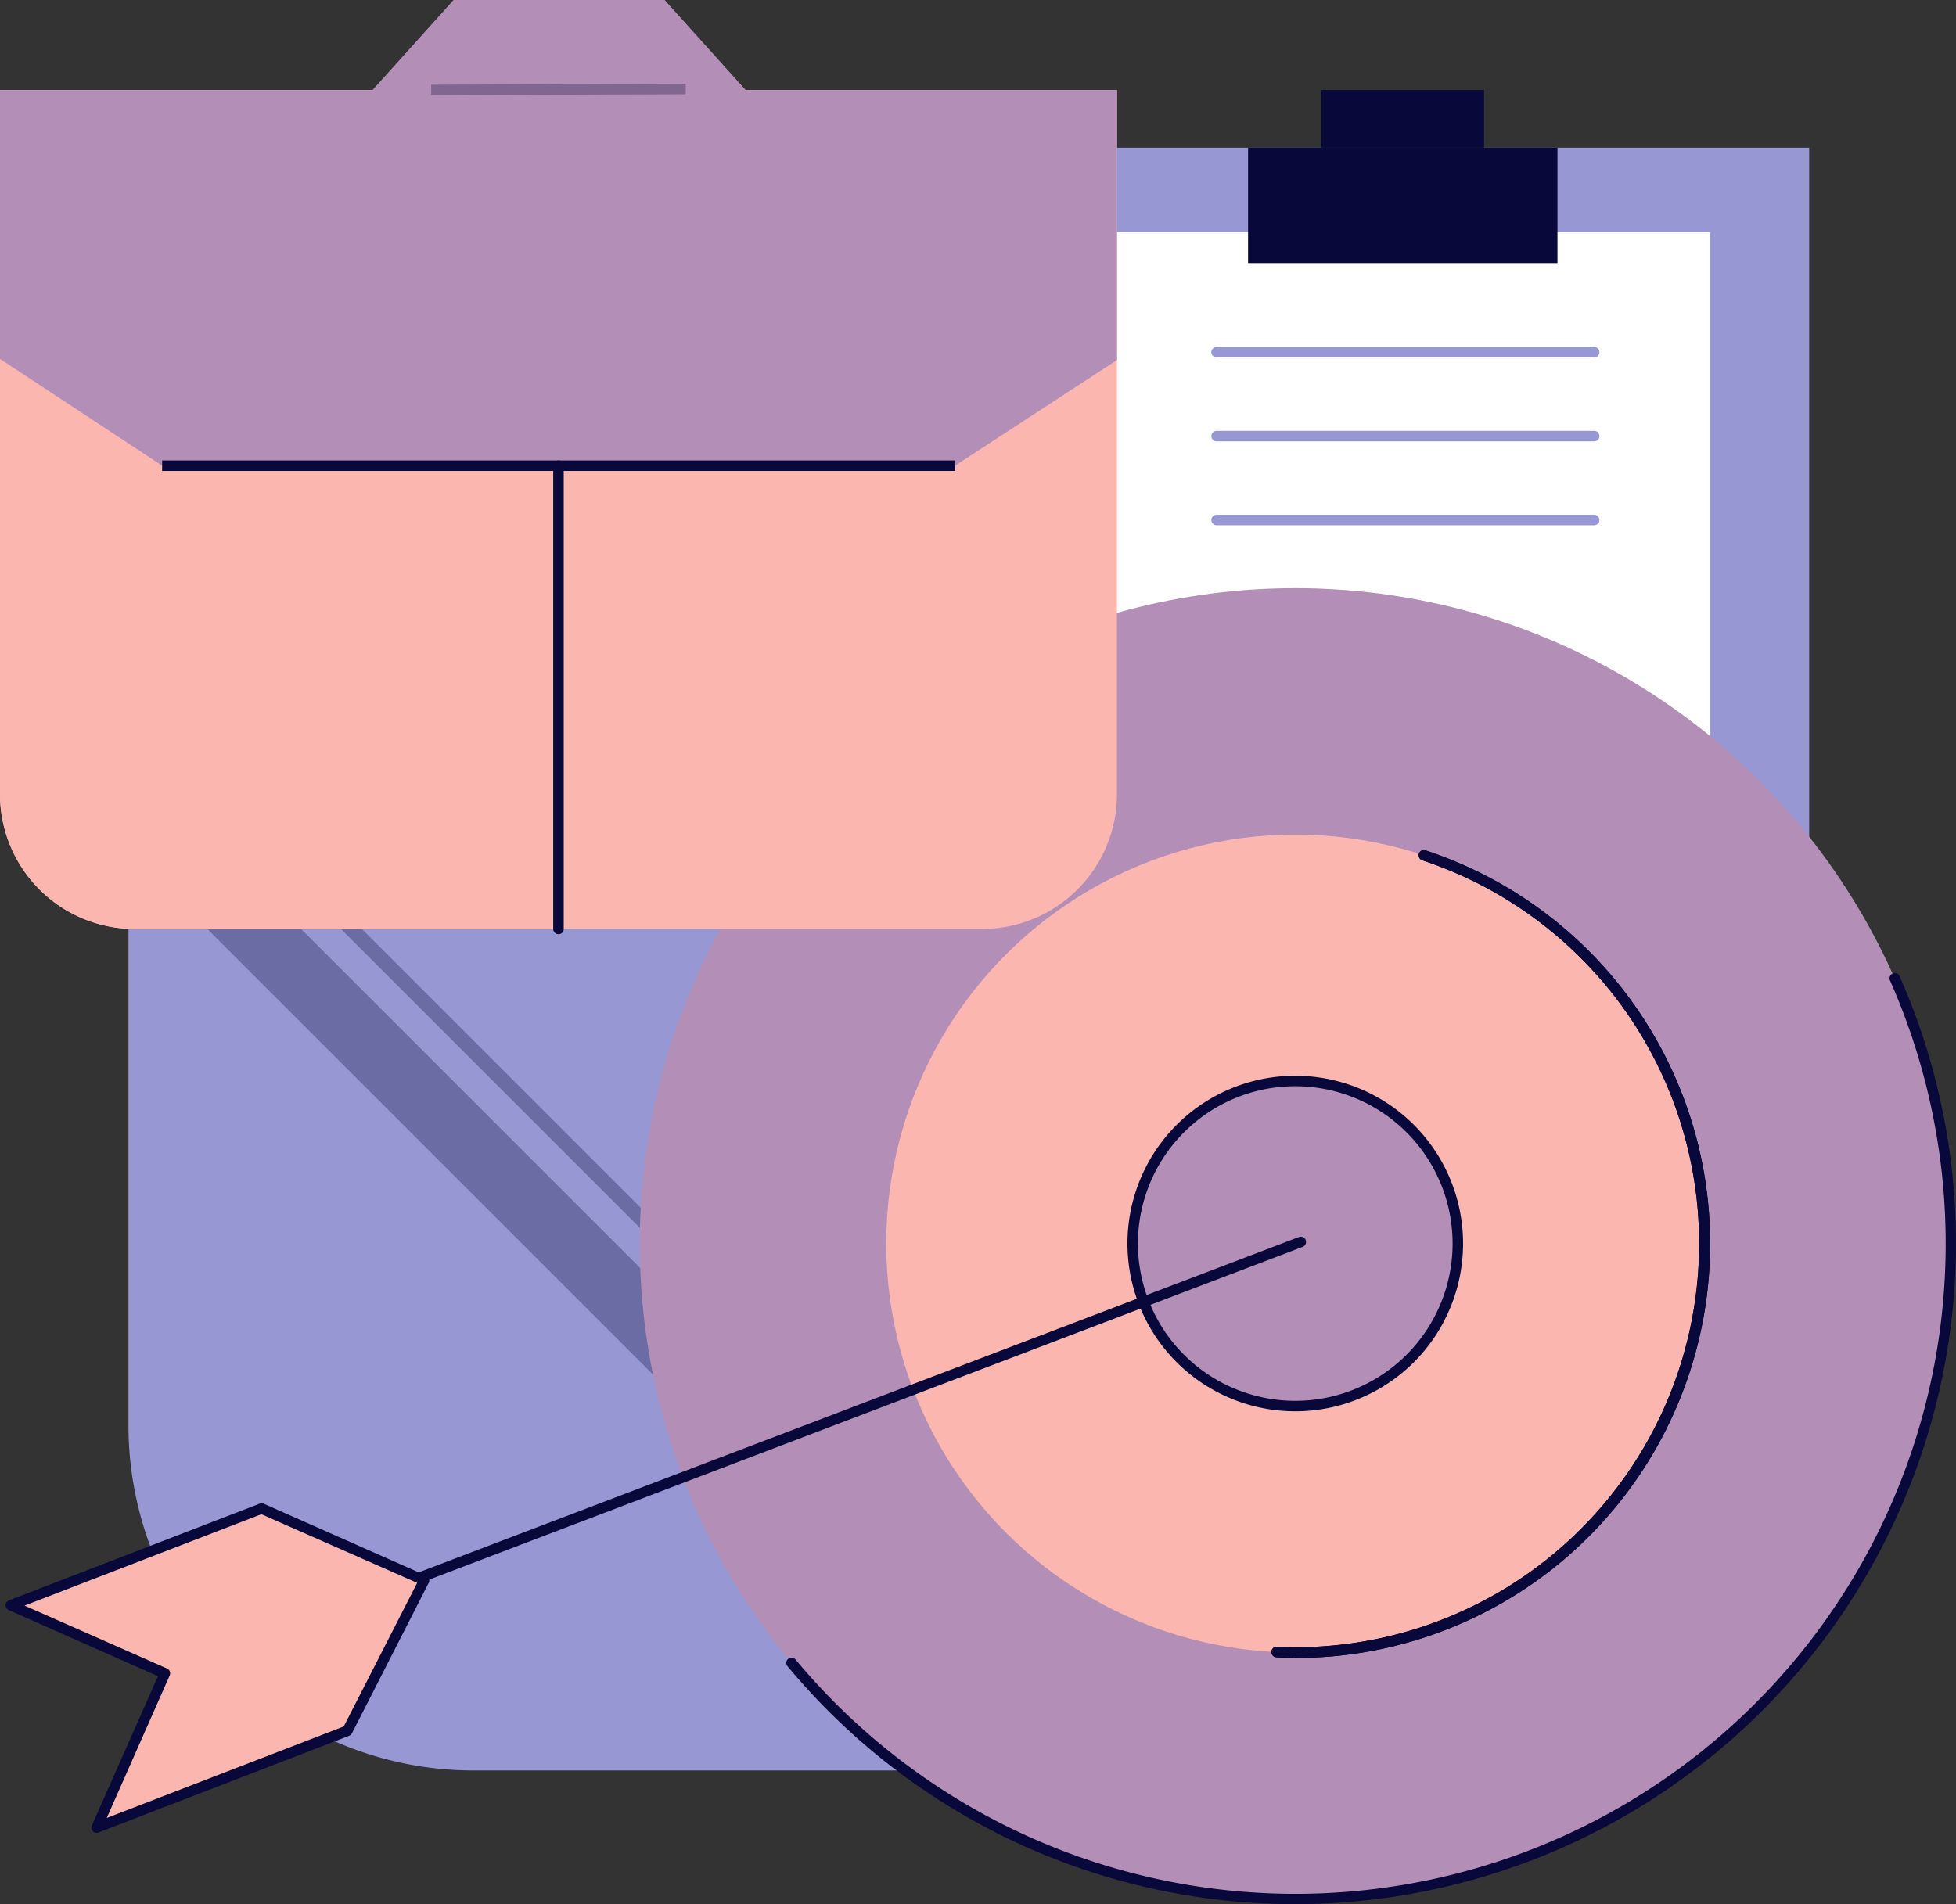 <svg xmlns="http://www.w3.org/2000/svg" width="373" height="363.18" viewBox="0 0 373 363.18"><rect x="0" y="0" width="373" height="363.18" fill="#333333" stroke="none"/><title>Focus on your Business_2</title><g style="isolation:isolate"><g id="Layer_2" data-name="Layer 2"><g id="Layer_1-2" data-name="Layer 1"><rect x="191" y="28.18" width="154" height="187" style="fill:#9697d3"/><rect x="210" y="44.25" width="116" height="140.86" style="fill:#fff"/><g style="mix-blend-mode:multiply"><rect x="238" y="28.18" width="59" height="22" style="fill:#09083a"/></g><g style="mix-blend-mode:multiply"><rect x="252" y="17.18" width="31" height="11" style="fill:#09083a"/></g><path d="M304,68.18H232a1,1,0,0,1,0-2h72a1,1,0,0,1,0,2Z" style="fill:#9697d3"/><path d="M304,84.18H232a1,1,0,0,1,0-2h72a1,1,0,0,1,0,2Z" style="fill:#9697d3"/><path d="M304,100.18H232a1,1,0,0,1,0-2h72a1,1,0,0,1,0,2Z" style="fill:#9697d3"/><path d="M24.5,121.68h199a0,0,0,0,1,0,0v216a0,0,0,0,1,0,0H90.3a65.8,65.8,0,0,1-65.8-65.8V121.68A0,0,0,0,1,24.5,121.68Z" style="fill:#9697d3"/><g style="opacity:0.3;mix-blend-mode:multiply"><rect x="89.66" y="116.69" width="12.64" height="216" transform="translate(-130.77 133.68) rotate(-45)" style="fill:#09083a"/></g><g style="opacity:0.3;mix-blend-mode:multiply"><rect x="103.34" y="106.93" width="2.83" height="216" transform="translate(-121.3 137.02) rotate(-45)" style="fill:#09083a"/></g><circle cx="247" cy="237.18" r="125" style="fill:#b38fb7"/><circle cx="247" cy="237.18" r="78" style="fill:#fbb6af"/><circle cx="247" cy="237.18" r="31" style="fill:#b38fb7"/><path d="M247,269.18a32,32,0,1,1,32-32A32,32,0,0,1,247,269.18Zm0-62a30,30,0,1,0,30,30A30,30,0,0,0,247,207.18Z" style="fill:#09083a"/><line x1="46.5" y1="313.68" x2="248.06" y2="236.87" style="fill:#fff"/><path d="M46.5,314.68a1,1,0,0,1-.36-1.94l201.56-76.8a1,1,0,0,1,1.29.58,1,1,0,0,1-.57,1.29L46.86,314.61A.92.92,0,0,1,46.5,314.68Z" style="fill:#09083a"/><polygon points="80.85 301.46 49.86 287.73 2.07 306.18 31.45 319.19 18.43 348.58 66.23 330.13 80.85 301.46" style="fill:#fbb6af"/><path d="M18.43,349.58a1,1,0,0,1-.91-1.41L30.13,319.7,1.66,307.09a1,1,0,0,1-.59-.94,1,1,0,0,1,.64-.91L49.5,286.8a1,1,0,0,1,.77,0l31,13.73a1,1,0,0,1,.48,1.37L67.12,330.58a1,1,0,0,1-.53.48l-47.8,18.45A.89.89,0,0,1,18.43,349.58ZM4.68,306.24l27.18,12a1,1,0,0,1,.5,1.32l-12,27.18,45.19-17.45,14-27.39L49.84,288.81Z" style="fill:#09083a"/><path d="M0,17.18H213a0,0,0,0,1,0,0V151.47a25.71,25.71,0,0,1-25.71,25.71H25.71A25.71,25.71,0,0,1,0,151.47V17.18A0,0,0,0,1,0,17.18Z" style="fill:#fbb6af"/><path d="M0,17.18H106.5a0,0,0,0,1,0,0v160a0,0,0,0,1,0,0H25.71A25.71,25.71,0,0,1,0,151.47V17.18A0,0,0,0,1,0,17.18Z" style="fill:#fbb6af"/><polygon points="182.13 88.82 212.5 69 213 68.65 213 17.18 0 17.18 0 68.46 30.92 88.82 182.13 88.82" style="fill:#b38fb7"/><polygon points="69.35 19.09 86.53 0 126.71 0 143.65 18.82 69.35 19.09" style="fill:#b38fb7"/><polygon points="69.35 19.09 86.53 0 126.71 0 143.65 18.82 69.35 19.09" style="fill:#b38fb7"/><line x1="106.5" y1="88.82" x2="106.5" y2="177.18" style="fill:#fff"/><path d="M106.5,178.18a1,1,0,0,1-1-1V88.82a1,1,0,0,1,2,0v88.36A1,1,0,0,1,106.5,178.18Z" style="fill:#09083a"/><g style="opacity:0.3;mix-blend-mode:multiply"><rect x="82.23" y="16.06" width="48.54" height="2" transform="translate(-0.07 0.42) rotate(-0.22)" style="fill:#09083a"/></g><rect x="30.92" y="87.82" width="151.22" height="2" style="fill:#09083a"/><path d="M247,316.18c-1.08,0-2.23,0-3.6-.09a1,1,0,1,1,.09-2c1.34.06,2.46.09,3.51.09a77,77,0,0,0,24.3-150.07,1,1,0,1,1,.63-1.89,79,79,0,0,1-24.93,154Z" style="fill:#09083a"/><path d="M247,316.18c-1.08,0-2.23,0-3.6-.09a1,1,0,1,1,.09-2c1.34.06,2.46.09,3.51.09a77,77,0,0,0,24.3-150.07,1,1,0,1,1,.63-1.89,79,79,0,0,1-24.93,154Z" style="fill:#09083a"/><path d="M247,363.18a125.71,125.71,0,0,1-96.78-45.33,1,1,0,1,1,1.53-1.28A124,124,0,0,0,360.41,187a1,1,0,0,1,.51-1.32,1,1,0,0,1,1.32.5A126.05,126.05,0,0,1,247,363.18Z" style="fill:#09083a"/></g></g></g></svg>